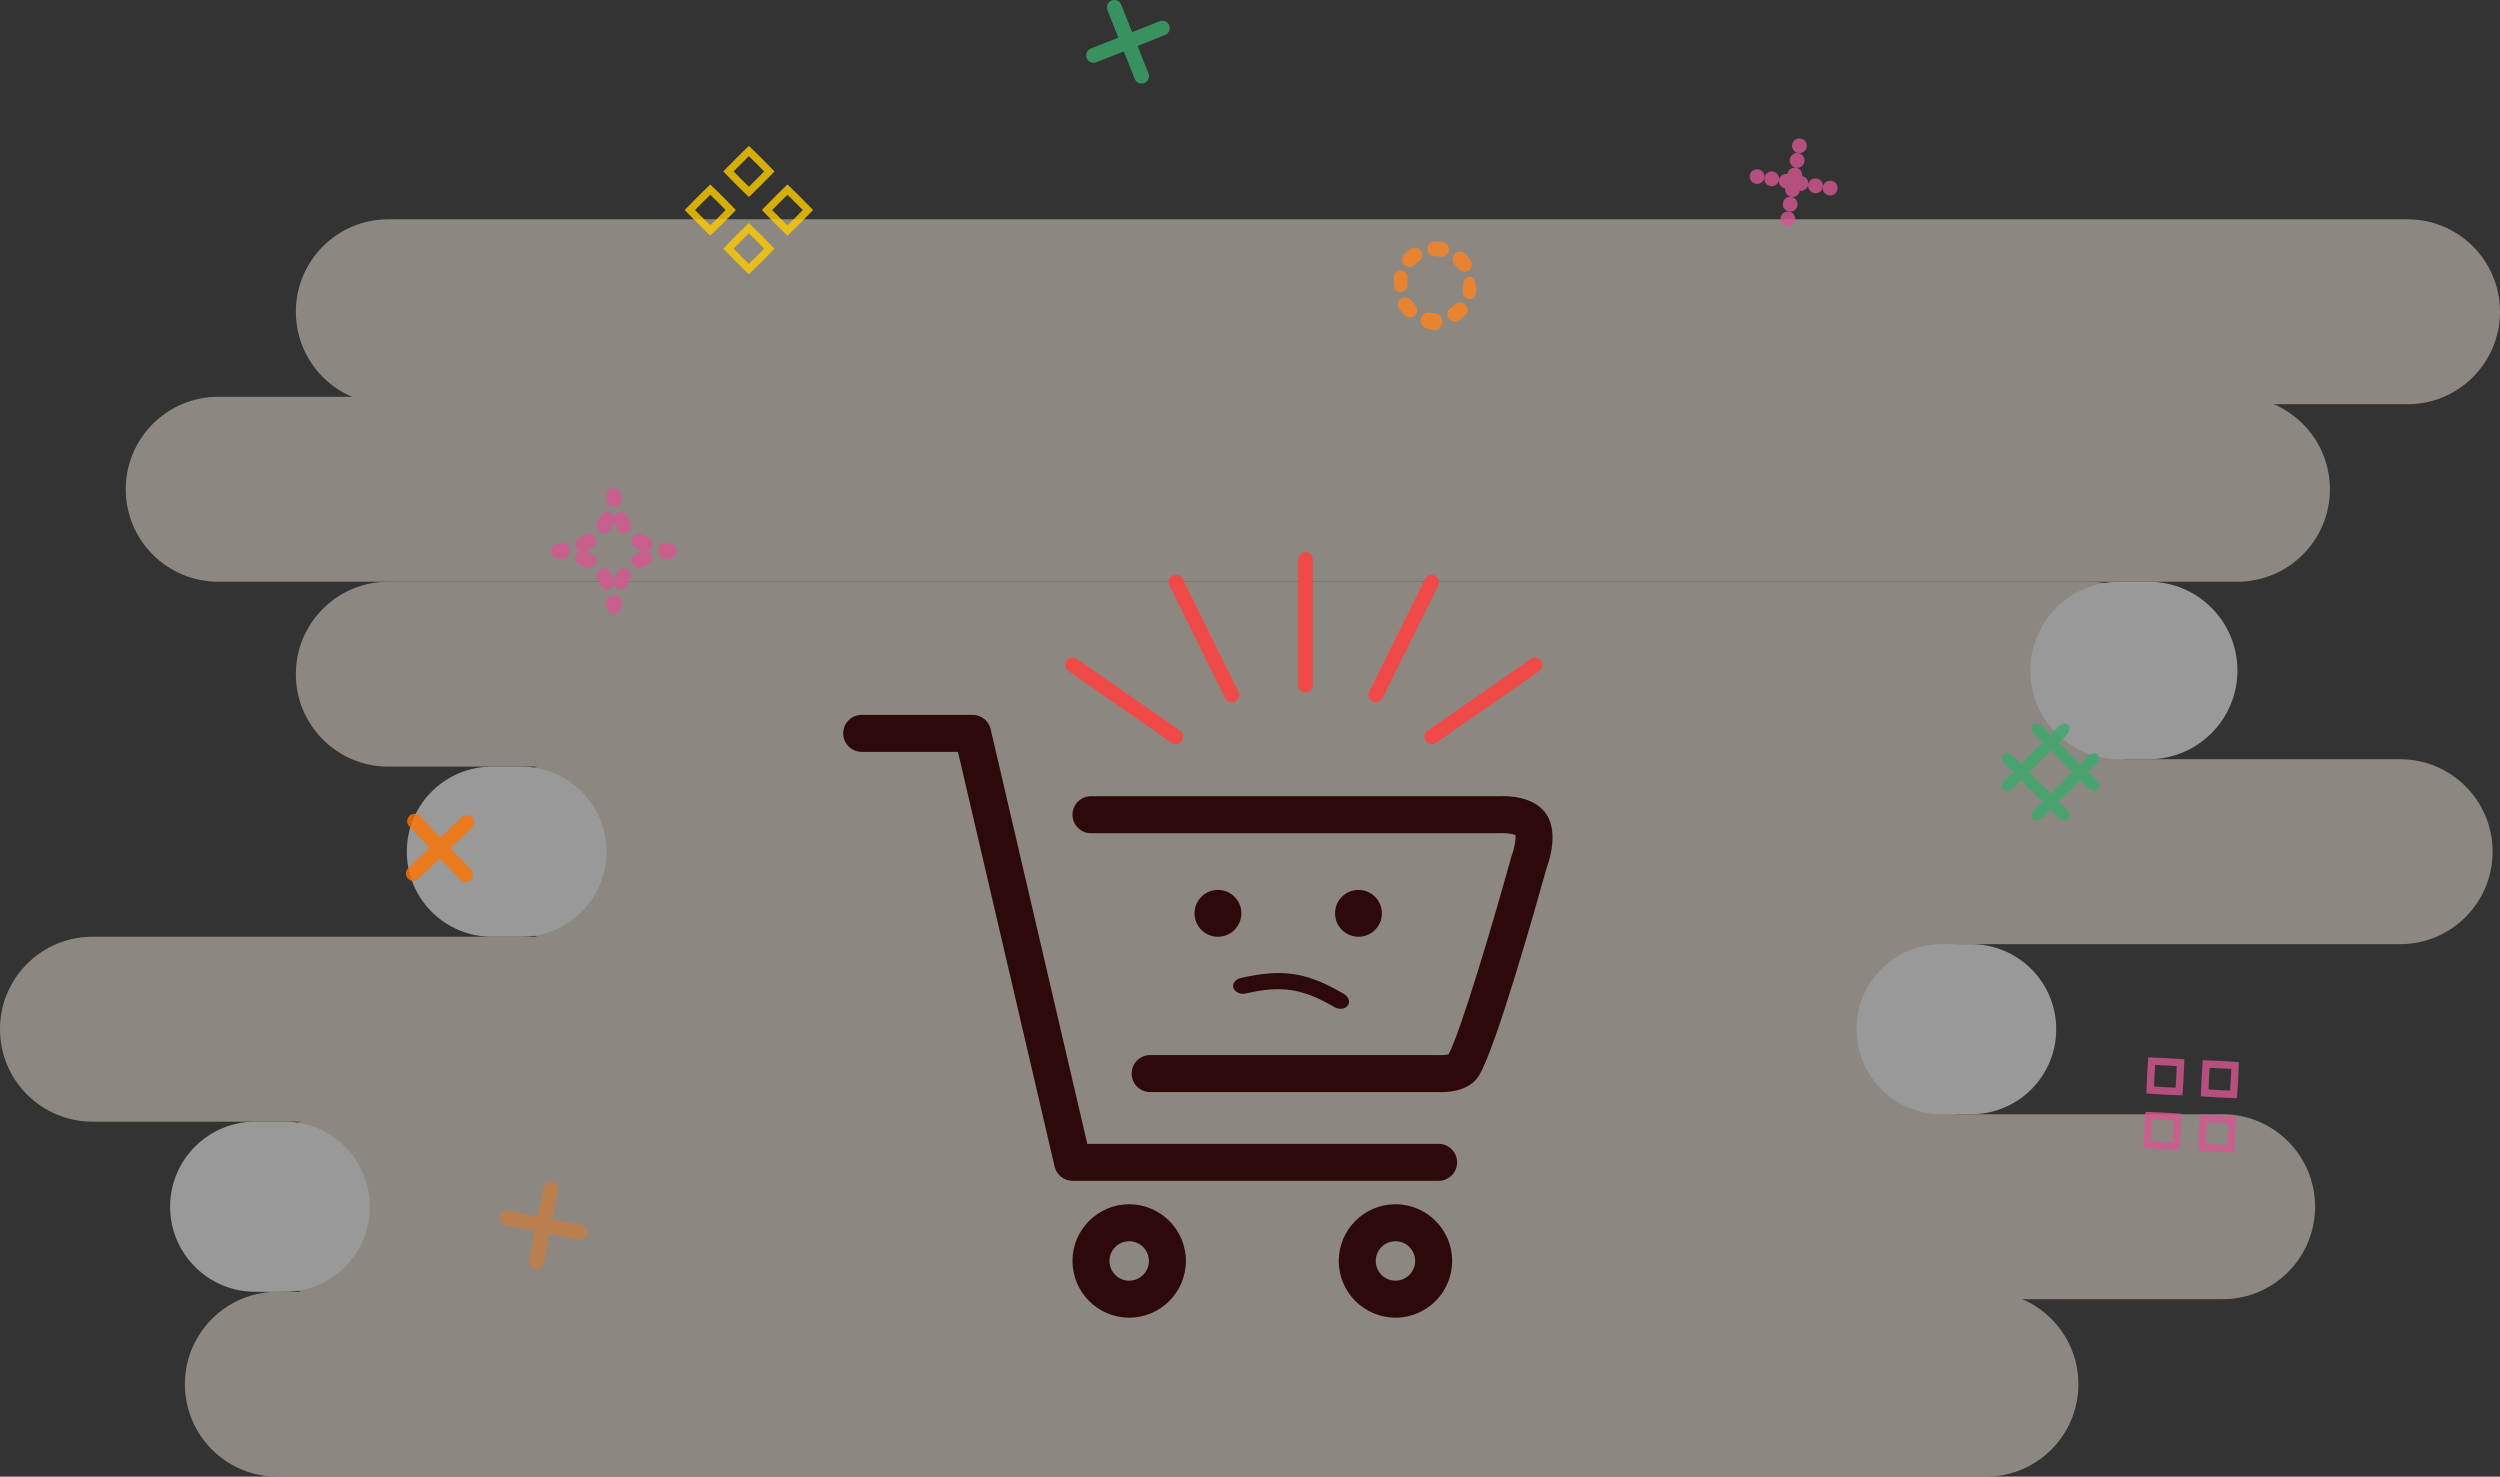 <?xml version="1.0" encoding="utf-8"?>
<!-- Generator: Adobe Illustrator 16.0.0, SVG Export Plug-In . SVG Version: 6.00 Build 0)  -->
<!DOCTYPE svg PUBLIC "-//W3C//DTD SVG 1.1//EN" "http://www.w3.org/Graphics/SVG/1.1/DTD/svg11.dtd">
<svg version="1.1" id="Layer_1" xmlns="http://www.w3.org/2000/svg" xmlns:xlink="http://www.w3.org/1999/xlink" x="0px" y="0px"
	 width="338px" height="199.648px" viewBox="0 0 338 199.648" enable-background="new 0 0 338 199.648" xml:space="preserve">
<rect x="0" y="0" width="338" height="199.648" fill="#333333" stroke="none"/>
<g>
	<g opacity="0.5">
		<path fill="#E8DCD1" d="M325.5,54.648h-273c-6.903,0-12.5-5.598-12.5-12.5c0-6.903,5.597-12.5,12.5-12.5h273
			c6.902,0,12.5,5.597,12.5,12.5C338,49.051,332.402,54.648,325.5,54.648z"/>
		<path fill="#E8DCD1" d="M302.5,78.648h-273c-6.903,0-12.5-5.598-12.5-12.5c0-6.903,5.597-12.5,12.5-12.5h273
			c6.902,0,12.5,5.597,12.5,12.5C315,73.051,309.402,78.648,302.5,78.648z"/>
		<path fill="#E8DCD1" d="M324.5,127.648h-247c-6.903,0-12.5-5.598-12.5-12.5c0-6.903,5.597-12.5,12.5-12.5h247
			c6.902,0,12.5,5.597,12.5,12.5C337,122.051,331.402,127.648,324.5,127.648z"/>
		<path fill="#E8DCD1" d="M259.5,151.648h-247c-6.903,0-12.5-5.598-12.5-12.5c0-6.903,5.597-12.5,12.5-12.5h247
			c6.902,0,12.5,5.597,12.5,12.5C272,146.051,266.402,151.648,259.5,151.648z"/>
		<path fill="#E8DCD1" d="M300.5,175.648h-255c-6.903,0-12.5-5.598-12.5-12.5c0-6.903,5.597-12.5,12.5-12.5h255
			c6.902,0,12.5,5.597,12.5,12.5C313,170.051,307.402,175.648,300.5,175.648z"/>
		<path fill="#E8DCD1" d="M268.5,199.648h-231c-6.904,0-12.5-5.598-12.5-12.5c0-6.903,5.596-12.5,12.5-12.5h231
			c6.902,0,12.5,5.597,12.5,12.5C281,194.051,275.402,199.648,268.5,199.648z"/>
		<path fill="#E8DCD1" d="M282.5,103.648h-230c-6.904,0-12.5-5.597-12.5-12.5c0-6.904,5.596-12.5,12.5-12.5h230
			c6.902,0,12.5,5.596,12.5,12.5C295,98.052,289.402,103.648,282.5,103.648z"/>
		<path fill="#FFFFFF" d="M290.5,102.648h-4c-6.627,0-12-5.373-12-12s5.373-12,12-12h4c6.627,0,12,5.373,12,12
			S297.127,102.648,290.5,102.648z"/>
		<path fill="#FFFFFF" d="M70.5,126.648h-4c-6.351,0-11.5-5.149-11.5-11.5c0-6.352,5.149-11.5,11.5-11.5h4
			c6.351,0,11.5,5.148,11.5,11.5C82,121.499,76.851,126.648,70.5,126.648z"/>
		<path fill="#FFFFFF" d="M266.5,150.648h-4c-6.352,0-11.5-5.148-11.5-11.5s5.148-11.5,11.5-11.5h4c6.352,0,11.5,5.148,11.5,11.5
			S272.852,150.648,266.5,150.648z"/>
		<path fill="#FFFFFF" d="M38.5,174.648h-4c-6.351,0-11.5-5.148-11.5-11.5c0-6.353,5.149-11.5,11.5-11.5h4
			c6.351,0,11.5,5.147,11.5,11.5C50,169.5,44.851,174.648,38.5,174.648z"/>
	</g>
	<g>
		<g>
			<path fill="#2D0909" d="M194.5,159.648h-49.483c-1.162,0-2.171-0.801-2.435-1.934l-13.067-56.066H116.5
				c-1.381,0-2.5-1.119-2.5-2.5s1.119-2.5,2.5-2.5h15c1.162,0,2.171,0.801,2.435,1.933l13.067,56.067H194.5
				c1.381,0,2.5,1.119,2.5,2.5S195.881,159.648,194.5,159.648z"/>
		</g>
		<g>
			<path fill="#2D0909" d="M194.861,147.658c-0.166,0-0.311-0.004-0.428-0.01H155.5c-1.381,0-2.5-1.119-2.5-2.5s1.119-2.5,2.5-2.5
				h38.998c0.048,0,0.096,0.001,0.143,0.004c0.387,0.021,0.914-0.033,1.209-0.111c1.635-3.057,6.006-17.769,8.461-26.629
				c0.021-0.078,0.047-0.155,0.075-0.23c0.36-0.951,0.589-2.24,0.507-2.781c-0.408-0.184-1.373-0.295-1.972-0.256
				c-0.052,0.003-0.104,0.005-0.155,0.005H147.5c-1.381,0-2.5-1.119-2.5-2.5s1.119-2.5,2.5-2.5h55.193
				c0.982-0.051,4.896-0.071,6.49,2.611c1.438,2.422,0.356,5.903-0.086,7.097c-1.199,4.319-6.867,24.502-9.188,28.137
				C198.693,147.4,196.146,147.658,194.861,147.658z"/>
		</g>
		<g>
			<path fill="#2D0909" d="M152.666,178.148c-4.227,0-7.666-3.438-7.666-7.666c0-4.229,3.439-7.667,7.666-7.667
				c4.228,0,7.667,3.438,7.667,7.667C160.333,174.71,156.894,178.148,152.666,178.148z M152.666,167.815
				c-1.47,0-2.666,1.195-2.666,2.667c0,1.47,1.196,2.666,2.666,2.666c1.471,0,2.667-1.196,2.667-2.666
				C155.333,169.011,154.137,167.815,152.666,167.815z"/>
		</g>
		<g>
			<path fill="#2D0909" d="M188.666,178.148c-4.229,0-7.666-3.438-7.666-7.666c0-4.229,3.438-7.667,7.666-7.667
				s7.667,3.438,7.667,7.667C196.333,174.71,192.895,178.148,188.666,178.148z M188.666,167.815c-1.471,0-2.666,1.195-2.666,2.667
				c0,1.47,1.195,2.666,2.666,2.666s2.667-1.196,2.667-2.666C191.333,169.011,190.137,167.815,188.666,167.815z"/>
		</g>
		<g>
			<g>
				<circle fill="#2D0909" cx="164.667" cy="123.482" r="3.167"/>
			</g>
			<g>
				<circle fill="#2D0909" cx="183.667" cy="123.482" r="3.167"/>
			</g>
			<g>
				<g>
					<path fill="#2D0909" d="M182.189,135.993c-0.396,0.466-1.174,0.518-1.769,0.17c-4.308-2.521-7.144-2.962-12.006-1.844
						c-0.672,0.154-1.396-0.13-1.633-0.693l0,0c-0.236-0.563,0.189-1.22,0.969-1.398c5.644-1.298,8.935-0.789,13.933,2.142
						C182.375,134.773,182.585,135.527,182.189,135.993L182.189,135.993z"/>
				</g>
			</g>
		</g>
		<g>
			<path fill="#F04A48" d="M176.5,93.648c-0.553,0-1-0.448-1-1v-17c0-0.552,0.447-1,1-1s1,0.448,1,1v17
				C177.5,93.201,177.053,93.648,176.5,93.648z"/>
		</g>
		<g>
			<path fill="#F04A48" d="M186.014,94.963c-0.147,0-0.3-0.032-0.441-0.104c-0.495-0.245-0.698-0.845-0.453-1.34l7.538-15.238
				c0.245-0.494,0.844-0.698,1.34-0.453c0.495,0.245,0.698,0.845,0.453,1.34l-7.538,15.238
				C186.736,94.759,186.382,94.963,186.014,94.963z"/>
		</g>
		<g>
			<path fill="#F04A48" d="M193.598,100.606c-0.316,0-0.629-0.149-0.822-0.43c-0.315-0.453-0.203-1.076,0.25-1.392l13.953-9.71
				c0.453-0.315,1.076-0.204,1.394,0.25c0.315,0.454,0.203,1.077-0.25,1.392l-13.954,9.71
				C193.993,100.548,193.794,100.606,193.598,100.606z"/>
		</g>
		<g>
			<path fill="#F04A48" d="M166.551,94.963c-0.368,0-0.723-0.204-0.897-0.557l-7.538-15.238c-0.245-0.495-0.042-1.095,0.453-1.34
				c0.495-0.246,1.094-0.042,1.34,0.453l7.538,15.238c0.245,0.495,0.042,1.095-0.453,1.34
				C166.851,94.93,166.699,94.963,166.551,94.963z"/>
		</g>
		<g>
			<path fill="#F04A48" d="M158.968,100.606c-0.197,0-0.396-0.059-0.57-0.18l-13.954-9.71c-0.453-0.314-0.565-0.938-0.25-1.392
				s0.938-0.565,1.392-0.25l13.954,9.71c0.453,0.315,0.565,0.938,0.25,1.392C159.596,100.457,159.284,100.606,158.968,100.606z"/>
		</g>
	</g>
	<g opacity="0.8">
		<g>
			<g>
				<g>
					<path fill="#3AA96A" d="M279.161,102.969c-0.536,0-1.231-0.588-1.899-1.577l-0.012,0.019l-0.011-0.019
						c-0.668,0.988-1.364,1.577-1.9,1.577c-0.312,0-0.563-0.188-0.638-0.479c-0.146-0.565,0.438-1.332,1.554-2.081l-0.019-0.01
						l0.019-0.01c-1.116-0.75-1.7-1.517-1.554-2.081c0.076-0.292,0.326-0.48,0.638-0.48c0.536,0,1.232,0.588,1.9,1.578l0.011-0.02
						l0.012,0.02c0.668-0.989,1.363-1.578,1.899-1.578c0.312,0,0.563,0.188,0.638,0.48c0.146,0.564-0.438,1.332-1.554,2.081
						l0.019,0.01l-0.019,0.01c1.116,0.75,1.7,1.516,1.554,2.081C279.725,102.781,279.473,102.969,279.161,102.969z"/>
				</g>
			</g>
			<g>
				<g>
					<path fill="#3AA96A" d="M279.161,110.969c-0.536,0-1.231-0.588-1.899-1.577l-0.012,0.019l-0.011-0.019
						c-0.668,0.988-1.364,1.577-1.9,1.577c-0.312,0-0.563-0.188-0.638-0.479c-0.146-0.565,0.438-1.332,1.554-2.081l-0.019-0.01
						l0.019-0.01c-1.116-0.75-1.7-1.517-1.554-2.081c0.076-0.292,0.326-0.48,0.638-0.48c0.536,0,1.232,0.588,1.9,1.578l0.011-0.02
						l0.012,0.02c0.668-0.989,1.363-1.578,1.899-1.578c0.312,0,0.563,0.188,0.638,0.48c0.146,0.564-0.438,1.332-1.554,2.081
						l0.019,0.01l-0.019,0.01c1.116,0.75,1.7,1.516,1.554,2.081C279.725,110.781,279.473,110.969,279.161,110.969z"/>
				</g>
			</g>
			<g>
				<g>
					<path fill="#3AA96A" d="M275.161,106.969c-0.535,0-1.231-0.588-1.899-1.577l-0.012,0.019l-0.011-0.019
						c-0.668,0.989-1.365,1.577-1.9,1.577c-0.312,0-0.563-0.188-0.638-0.479c-0.146-0.565,0.438-1.332,1.555-2.082l-0.02-0.01
						l0.02-0.01c-1.117-0.75-1.701-1.518-1.555-2.082c0.076-0.292,0.326-0.48,0.638-0.48c0.535,0,1.232,0.588,1.9,1.578l0.011-0.02
						l0.012,0.02c0.668-0.99,1.364-1.578,1.899-1.578c0.312,0,0.563,0.188,0.638,0.48c0.146,0.564-0.438,1.332-1.555,2.082
						l0.02,0.01l-0.02,0.01c1.115,0.75,1.701,1.516,1.555,2.081C275.725,106.781,275.473,106.969,275.161,106.969z"/>
				</g>
			</g>
			<g>
				<g>
					<path fill="#3AA96A" d="M283.161,106.969c-0.535,0-1.231-0.588-1.899-1.577l-0.012,0.019l-0.011-0.019
						c-0.668,0.989-1.365,1.577-1.9,1.577c-0.312,0-0.563-0.188-0.638-0.479c-0.146-0.565,0.438-1.332,1.555-2.082l-0.02-0.01
						l0.02-0.01c-1.117-0.75-1.701-1.518-1.555-2.082c0.076-0.292,0.326-0.48,0.638-0.48c0.535,0,1.232,0.588,1.9,1.578l0.011-0.02
						l0.012,0.02c0.668-0.99,1.364-1.578,1.899-1.578c0.312,0,0.563,0.188,0.638,0.48c0.146,0.564-0.438,1.332-1.555,2.082
						l0.02,0.01l-0.02,0.01c1.115,0.75,1.701,1.516,1.555,2.081C283.725,106.781,283.473,106.969,283.161,106.969z"/>
				</g>
			</g>
		</g>
		<g>
			<g>
				<g>
					<path fill="#FFCD00" d="M101.25,26.637l-0.347-0.333c-0.992-0.955-1.796-1.76-2.776-2.776l-0.334-0.347l0.334-0.348
						c0.98-1.017,1.784-1.82,2.776-2.775l0.347-0.333l0.347,0.333c0.992,0.955,1.796,1.759,2.776,2.775l0.334,0.348l-0.334,0.347
						c-0.98,1.017-1.784,1.821-2.776,2.776L101.25,26.637z M99.183,23.181c0.712,0.733,1.348,1.369,2.067,2.066
						c0.719-0.697,1.354-1.333,2.067-2.066c-0.712-0.734-1.348-1.37-2.067-2.067C100.531,21.812,99.896,22.447,99.183,23.181z"/>
				</g>
			</g>
			<g>
				<g>
					<path fill="#FFCD00" d="M101.25,37.072l-0.347-0.333c-0.998-0.96-1.802-1.765-2.776-2.776l-0.334-0.347l0.334-0.347
						c0.98-1.018,1.784-1.821,2.776-2.776l0.347-0.333l0.347,0.333c0.992,0.955,1.796,1.759,2.776,2.776l0.334,0.347l-0.334,0.347
						c-0.974,1.012-1.778,1.815-2.776,2.776L101.25,37.072z M99.183,33.616c0.708,0.73,1.344,1.366,2.067,2.067
						c0.723-0.701,1.358-1.336,2.067-2.067c-0.712-0.734-1.348-1.37-2.067-2.067C100.531,32.246,99.896,32.882,99.183,33.616z"/>
				</g>
			</g>
			<g>
				<g>
					<path fill="#FFCD00" d="M96.033,31.854l-0.347-0.333c-1.005-0.967-1.809-1.771-2.776-2.776l-0.333-0.347l0.333-0.348
						c0.967-1.005,1.771-1.809,2.776-2.775l0.347-0.333l0.347,0.333c1.011,0.974,1.815,1.777,2.776,2.775l0.333,0.348l-0.333,0.347
						c-0.96,0.998-1.765,1.802-2.776,2.776L96.033,31.854z M93.966,28.398c0.705,0.727,1.34,1.361,2.067,2.066
						c0.73-0.708,1.366-1.344,2.067-2.066c-0.701-0.724-1.337-1.358-2.067-2.067C95.306,27.036,94.67,27.672,93.966,28.398z"/>
				</g>
			</g>
			<g>
				<g>
					<path fill="#FFCD00" d="M106.467,31.854l-0.347-0.333c-1.011-0.975-1.815-1.778-2.776-2.776l-0.333-0.347l0.333-0.348
						c0.96-0.998,1.765-1.802,2.776-2.775l0.347-0.333l0.347,0.333c1.005,0.967,1.809,1.771,2.776,2.775l0.333,0.348l-0.333,0.347
						c-0.967,1.005-1.771,1.81-2.776,2.776L106.467,31.854z M104.4,28.398c0.701,0.723,1.337,1.357,2.067,2.066
						c0.727-0.705,1.362-1.34,2.067-2.066c-0.705-0.728-1.34-1.362-2.067-2.067C105.737,27.04,105.101,27.676,104.4,28.398z"/>
				</g>
			</g>
		</g>
		<g>
			<g>
				<g>
					<path fill="#D65690" d="M295.07,148.09l-0.48-0.016c-1.354-0.044-2.488-0.104-3.919-0.203l-0.479-0.034l0.016-0.48
						c0.047-1.414,0.105-2.551,0.204-3.923l0.034-0.479l0.48,0.016c1.404,0.048,2.54,0.106,3.922,0.206l0.479,0.035l-0.017,0.48
						c-0.047,1.401-0.105,2.538-0.205,3.92L295.07,148.09z M291.223,146.906c1.033,0.068,1.933,0.115,2.92,0.151
						c0.067-1.005,0.114-1.902,0.152-2.919c-1.004-0.068-1.902-0.115-2.921-0.153C291.309,144.983,291.261,145.882,291.223,146.906z
						"/>
				</g>
			</g>
			<g>
				<g>
					<path fill="#D65690" d="M302.057,155.844l-0.481-0.016c-1.402-0.047-2.539-0.105-3.923-0.206l-0.479-0.035l0.016-0.479
						c0.05-1.422,0.108-2.558,0.205-3.92l0.034-0.479l0.481,0.017c1.355,0.044,2.49,0.104,3.92,0.202l0.48,0.034l-0.017,0.481
						c-0.045,1.389-0.104,2.524-0.204,3.923L302.057,155.844z M298.205,154.658c1.006,0.068,1.902,0.115,2.921,0.153
						c0.067-1.015,0.114-1.912,0.151-2.921c-1.032-0.068-1.932-0.115-2.92-0.151C298.291,152.731,298.244,153.63,298.205,154.658z"
						/>
				</g>
			</g>
			<g>
				<g>
					<path fill="#D65690" d="M294.688,155.458l-0.48-0.016c-1.389-0.045-2.525-0.104-3.923-0.204l-0.479-0.034l0.016-0.48
						c0.048-1.402,0.106-2.539,0.207-3.923l0.035-0.479l0.479,0.016c1.42,0.048,2.556,0.107,3.92,0.205l0.479,0.035l-0.017,0.48
						c-0.044,1.354-0.104,2.49-0.202,3.92L294.688,155.458z M290.837,154.274c1.015,0.067,1.912,0.114,2.921,0.15
						c0.068-1.031,0.115-1.931,0.151-2.92c-0.993-0.066-1.892-0.113-2.919-0.151C290.922,152.358,290.875,153.257,290.837,154.274z"
						/>
				</g>
			</g>
			<g>
				<g>
					<path fill="#D65690" d="M302.438,148.476l-0.479-0.017c-1.437-0.049-2.571-0.108-3.92-0.207l-0.479-0.035l0.017-0.479
						c0.044-1.354,0.104-2.489,0.202-3.918l0.035-0.48l0.48,0.017c1.396,0.046,2.533,0.104,3.923,0.205l0.479,0.035l-0.017,0.479
						c-0.047,1.402-0.105,2.538-0.206,3.921L302.438,148.476z M298.591,147.289c0.984,0.067,1.884,0.115,2.919,0.154
						c0.068-1.005,0.115-1.903,0.153-2.92c-1.009-0.068-1.908-0.115-2.921-0.152C298.674,145.403,298.627,146.302,298.591,147.289z"
						/>
				</g>
			</g>
		</g>
		<g>
			<g>
				<path fill="#3AA96A" d="M154.342,11.297c-0.397,0-0.774-0.239-0.93-0.632l-3.684-9.297c-0.204-0.513,0.048-1.094,0.562-1.298
					c0.512-0.205,1.094,0.048,1.298,0.562l3.684,9.298c0.203,0.513-0.048,1.094-0.562,1.298
					C154.589,11.274,154.465,11.297,154.342,11.297z"/>
			</g>
			<g>
				<path fill="#3AA96A" d="M147.852,8.491c-0.398,0-0.774-0.24-0.93-0.632c-0.204-0.513,0.048-1.094,0.562-1.298l9.297-3.685
					c0.512-0.203,1.095,0.047,1.298,0.563c0.203,0.513-0.048,1.094-0.562,1.298L148.22,8.42
					C148.099,8.468,147.975,8.491,147.852,8.491z"/>
			</g>
		</g>
		<g>
			<g>
				<path fill="#FF7300" d="M62.951,119.267c-0.264,0-0.527-0.104-0.724-0.311l-6.901-7.237c-0.381-0.398-0.366-1.032,0.034-1.413
					c0.398-0.381,1.033-0.366,1.414,0.033l6.901,7.237c0.381,0.399,0.366,1.033-0.034,1.414
					C63.447,119.175,63.199,119.267,62.951,119.267z"/>
			</g>
			<g>
				<path fill="#FF7300" d="M55.881,119.099c-0.264,0-0.527-0.104-0.724-0.311c-0.381-0.398-0.366-1.033,0.034-1.414l7.237-6.9
					c0.398-0.382,1.033-0.366,1.414,0.033c0.381,0.399,0.366,1.033-0.034,1.414l-7.237,6.901
					C56.378,119.007,56.129,119.099,55.881,119.099z"/>
			</g>
		</g>
		<g opacity="0.5">
			<g>
				<path fill="#FF7300" d="M78.408,167.611c-0.064,0-0.128-0.006-0.193-0.02l-9.813-1.926c-0.542-0.105-0.895-0.632-0.789-1.174
					c0.106-0.543,0.633-0.896,1.174-0.789l9.813,1.926c0.542,0.106,0.895,0.632,0.789,1.174
					C79.294,167.281,78.876,167.611,78.408,167.611z"/>
			</g>
			<g>
				<path fill="#FF7300" d="M72.539,171.556c-0.064,0-0.128-0.007-0.193-0.02c-0.542-0.105-0.895-0.632-0.789-1.174l1.925-9.814
					c0.106-0.542,0.635-0.896,1.174-0.789c0.542,0.106,0.895,0.633,0.789,1.175l-1.925,9.813
					C73.425,171.225,73.007,171.556,72.539,171.556z"/>
			</g>
		</g>
		<g>
			<g>
				<g>
					<path fill="#D65690" d="M243.279,20.708c-0.26,0-0.521-0.109-0.711-0.29c-0.18-0.189-0.289-0.45-0.289-0.71
						s0.109-0.52,0.289-0.71c0.371-0.37,1.052-0.37,1.422,0c0.189,0.19,0.289,0.45,0.289,0.71s-0.1,0.521-0.289,0.71
						C243.8,20.598,243.55,20.708,243.279,20.708z"/>
				</g>
				<g>
					<path fill="#D65690" d="M241.87,28.598c-0.54-0.091-0.91-0.601-0.83-1.141l0,0c0.09-0.55,0.59-0.92,1.14-0.84l0,0
						c-0.539-0.09-0.91-0.6-0.83-1.14l0,0c0.09-0.54,0.602-0.92,1.15-0.83l0,0c0.54,0.09,0.92,0.6,0.83,1.14l0,0
						c-0.08,0.55-0.59,0.92-1.141,0.84l0,0c0.539,0.09,0.91,0.601,0.83,1.141l0,0c-0.08,0.489-0.511,0.84-0.99,0.84l0,0
						C241.979,28.608,241.93,28.608,241.87,28.598z M242.5,24.648c-0.55-0.09-0.92-0.601-0.83-1.141l0,0
						c0.08-0.55,0.6-0.92,1.141-0.84l0,0c0.549,0.09,0.92,0.601,0.83,1.15l0,0c-0.08,0.49-0.5,0.84-0.979,0.84l0,0
						C242.6,24.658,242.55,24.658,242.5,24.648z M242.811,22.668c-0.541-0.08-0.92-0.59-0.83-1.14l0,0
						c0.09-0.54,0.601-0.92,1.141-0.83l0,0c0.55,0.09,0.92,0.6,0.84,1.14l0,0c-0.08,0.5-0.51,0.851-0.99,0.851l0,0
						C242.92,22.688,242.87,22.677,242.811,22.668z"/>
				</g>
				<g>
					<path fill="#D65690" d="M241.721,30.588c-0.261,0-0.521-0.109-0.711-0.29c-0.18-0.189-0.289-0.449-0.289-0.71
						c0-0.27,0.109-0.52,0.289-0.71c0.37-0.37,1.051-0.37,1.42,0c0.18,0.19,0.29,0.45,0.29,0.71c0,0.261-0.11,0.521-0.29,0.71
						C242.24,30.478,241.979,30.588,241.721,30.588z"/>
				</g>
			</g>
			<g>
				<g>
					<path fill="#D65690" d="M247.439,26.427c-0.26,0-0.521-0.1-0.711-0.289c-0.188-0.19-0.289-0.45-0.289-0.711
						c0-0.26,0.101-0.52,0.289-0.71c0.381-0.369,1.051-0.369,1.42,0c0.182,0.19,0.291,0.45,0.291,0.71
						c0,0.271-0.109,0.521-0.291,0.711C247.96,26.318,247.7,26.427,247.439,26.427z"/>
				</g>
				<g>
					<path fill="#D65690" d="M245.311,26.108c-0.551-0.09-0.92-0.601-0.84-1.15l0,0c-0.08,0.55-0.591,0.92-1.141,0.83l0,0
						c-0.54-0.08-0.92-0.6-0.83-1.14l0,0c-0.09,0.54-0.602,0.92-1.15,0.83l0,0c-0.539-0.08-0.91-0.601-0.83-1.141l0,0
						c-0.08,0.54-0.6,0.91-1.14,0.83l0,0c-0.55-0.09-0.92-0.6-0.83-1.14l0,0c0.091-0.55,0.601-0.92,1.14-0.84l0,0
						c0.552,0.09,0.92,0.6,0.83,1.149l0,0c0.09-0.55,0.602-0.92,1.15-0.83l0,0c0.54,0.08,0.92,0.601,0.83,1.141l0,0
						c0.09-0.54,0.6-0.92,1.141-0.83l0,0c0.549,0.09,0.92,0.6,0.83,1.14l0,0c0.09-0.54,0.6-0.92,1.149-0.83l0,0
						c0.54,0.09,0.92,0.601,0.83,1.15l0,0c-0.08,0.49-0.5,0.84-0.979,0.84l0,0C245.41,26.118,245.359,26.108,245.311,26.108z"/>
				</g>
				<g>
					<path fill="#D65690" d="M237.561,24.868c-0.261,0-0.521-0.11-0.711-0.29c-0.18-0.189-0.289-0.45-0.289-0.71
						s0.109-0.52,0.289-0.71c0.37-0.37,1.051-0.37,1.42,0c0.19,0.19,0.291,0.45,0.291,0.71s-0.101,0.521-0.291,0.71
						C238.08,24.758,237.818,24.868,237.561,24.868z"/>
				</g>
			</g>
		</g>
		<g>
			<path fill="#FF831D" d="M194.016,44.648H194c-0.374,0-0.75-0.203-1.117-0.273c-0.542-0.104-0.896-0.713-0.791-1.256
				c0.105-0.541,0.626-0.935,1.172-0.833c0.241,0.047,0.489,0.05,0.736,0.05c0.553,0,1.007,0.604,1.007,1.156
				S194.566,44.648,194.016,44.648z M196.693,43.497c-0.32,0-0.637-0.155-0.83-0.441c-0.309-0.458-0.188-1.08,0.271-1.389
				c0.208-0.14,0.402-0.3,0.58-0.479c0.392-0.392,1.022-0.392,1.414-0.001c0.392,0.39,0.392,1.022,0.002,1.415
				c-0.269,0.269-0.563,0.513-0.879,0.725C197.08,43.441,196.887,43.497,196.693,43.497z M190.598,42.915
				c-0.255,0-0.51-0.097-0.705-0.291c-0.27-0.268-0.514-0.563-0.727-0.877c-0.311-0.458-0.189-1.079,0.268-1.389
				c0.459-0.311,1.08-0.189,1.39,0.268c0.141,0.208,0.302,0.403,0.479,0.58c0.393,0.39,0.395,1.022,0.004,1.414
				C191.111,42.816,190.854,42.915,190.598,42.915z M198.743,40.423c-0.063,0-0.13-0.006-0.196-0.019
				c-0.542-0.108-0.895-0.634-0.785-1.176c0.049-0.242,0.072-0.493,0.072-0.746c0-0.552,0.28-1.028,0.833-1.028
				s0.833,0.419,0.833,0.971v0.058c0,0.384,0.13,0.767,0.057,1.137C199.461,40.094,199.211,40.423,198.743,40.423z M189.334,39.496
				c-0.553,0-0.834-0.434-0.834-0.986v-0.027c0-0.371-0.131-0.742-0.063-1.103c0.104-0.543,0.543-0.896,1.086-0.795
				c0.543,0.104,0.856,0.627,0.754,1.17c-0.047,0.237-0.006,0.481-0.006,0.728C190.271,39.034,189.887,39.496,189.334,39.496z
				 M197.991,36.753c-0.32,0-0.634-0.152-0.828-0.438c-0.14-0.204-0.3-0.396-0.479-0.572c-0.395-0.386-0.4-1.02-0.016-1.414
				c0.387-0.394,1.02-0.401,1.414-0.016c0.273,0.269,0.521,0.563,0.734,0.877c0.312,0.457,0.192,1.079-0.265,1.389
				C198.381,36.697,198.186,36.753,197.991,36.753z M190.559,36.089c-0.254,0-0.509-0.096-0.703-0.288
				c-0.394-0.388-0.396-1.021-0.01-1.415c0.268-0.27,0.562-0.515,0.873-0.729c0.457-0.31,1.079-0.194,1.391,0.261
				c0.313,0.456,0.195,1.079-0.262,1.391c-0.207,0.142-0.402,0.304-0.578,0.482C191.073,35.99,190.814,36.089,190.559,36.089z
				 M194.9,34.732c-0.063,0-0.123-0.005-0.187-0.018c-0.233-0.044-0.476-0.065-0.715-0.065c-0.554,0-1.021-0.448-1.021-1
				s0.426-1,0.979-1H194c0.364,0,0.729,0.034,1.084,0.101c0.543,0.103,0.9,0.625,0.798,1.167
				C195.792,34.397,195.372,34.732,194.9,34.732z"/>
		</g>
		<g>
			<g>
				<path fill="#D65690" d="M90,75.596c-0.453,0-0.864-0.311-0.972-0.771c-0.027-0.115-0.033-0.231-0.021-0.342
					c-0.013-0.113-0.007-0.229,0.021-0.347c0.128-0.537,0.672-0.864,1.205-0.74l0.481,0.11c0.456,0.104,0.779,0.509,0.779,0.976
					s-0.323,0.872-0.779,0.975l-0.484,0.111C90.153,75.588,90.076,75.596,90,75.596z"/>
			</g>
			<g>
				<path fill="#D65690" d="M83.936,79.714c-0.124,0-0.25-0.022-0.372-0.071c-0.512-0.206-0.761-0.788-0.556-1.302
					c0.145-0.36,0.296-0.682,0.462-0.982c0.268-0.482,0.875-0.658,1.359-0.392c0.483,0.269,0.658,0.876,0.391,1.359
					c-0.128,0.231-0.246,0.483-0.356,0.759C84.708,79.477,84.332,79.714,83.936,79.714z M86.359,76.829
					c-0.353,0-0.694-0.187-0.876-0.517c-0.267-0.483-0.091-1.093,0.393-1.358c0.299-0.165,0.624-0.318,0.98-0.461
					c0.516-0.206,1.095,0.042,1.301,0.554c0.206,0.513-0.042,1.096-0.554,1.302c-0.276,0.11-0.529,0.229-0.762,0.356
					C86.688,76.789,86.522,76.829,86.359,76.829z"/>
			</g>
			<g>
				<path fill="#D65690" d="M83,82.974c-0.467,0-0.872-0.323-0.975-0.779l-0.111-0.484c-0.127-0.538,0.207-1.076,0.744-1.202
					c0.114-0.026,0.23-0.033,0.342-0.021c0.114-0.014,0.229-0.007,0.346,0.021c0.537,0.128,0.869,0.667,0.741,1.205l-0.111,0.481
					C83.872,82.65,83.467,82.974,83,82.974z"/>
			</g>
			<g>
				<path fill="#D65690" d="M82.063,79.711c-0.396,0-0.771-0.236-0.928-0.627c-0.111-0.275-0.229-0.528-0.357-0.762
					c-0.267-0.483-0.091-1.092,0.393-1.358c0.485-0.267,1.092-0.091,1.358,0.394c0.165,0.299,0.318,0.624,0.461,0.979
					c0.206,0.513-0.042,1.096-0.554,1.302C82.314,79.688,82.188,79.711,82.063,79.711z M79.639,76.827
					c-0.163,0-0.329-0.04-0.482-0.125c-0.232-0.127-0.484-0.245-0.761-0.355c-0.512-0.206-0.761-0.788-0.556-1.302
					c0.206-0.512,0.788-0.76,1.301-0.556c0.356,0.143,0.682,0.296,0.981,0.461c0.483,0.267,0.66,0.875,0.393,1.358
					C80.333,76.64,79.991,76.827,79.639,76.827z"/>
			</g>
			<g>
				<path fill="#D65690" d="M76.001,75.596c-0.076,0-0.153-0.009-0.23-0.027l-0.484-0.111c-0.456-0.103-0.779-0.508-0.779-0.975
					s0.323-0.872,0.779-0.976l0.481-0.11c0.538-0.125,1.077,0.203,1.205,0.741c0.028,0.115,0.034,0.232,0.021,0.346
					c0.013,0.11,0.007,0.227-0.021,0.342C76.865,75.286,76.455,75.596,76.001,75.596z"/>
			</g>
			<g>
				<path fill="#D65690" d="M78.772,74.546c-0.396,0-0.771-0.236-0.928-0.627c-0.206-0.512,0.042-1.095,0.554-1.301
					c0.276-0.111,0.528-0.229,0.759-0.356c0.483-0.268,1.092-0.094,1.359,0.391c0.268,0.482,0.093,1.092-0.39,1.358
					c-0.298,0.166-0.62,0.317-0.982,0.464C79.022,74.522,78.896,74.546,78.772,74.546z M81.654,72.121
					c-0.163,0-0.329-0.04-0.482-0.125c-0.483-0.267-0.66-0.875-0.393-1.357c0.127-0.232,0.245-0.484,0.356-0.762
					c0.206-0.512,0.788-0.76,1.301-0.556c0.512,0.206,0.761,0.788,0.556,1.301c-0.143,0.356-0.296,0.683-0.461,0.981
					C82.349,71.935,82.007,72.121,81.654,72.121z"/>
			</g>
			<g>
				<path fill="#D65690" d="M83.112,68.482c-0.038,0-0.075-0.002-0.113-0.006c-0.112,0.014-0.227,0.008-0.342-0.021
					c-0.538-0.126-0.871-0.665-0.744-1.202l0.111-0.483c0.103-0.456,0.508-0.779,0.975-0.779s0.872,0.323,0.975,0.779l0.111,0.48
					c0.128,0.537-0.204,1.077-0.741,1.205C83.267,68.473,83.189,68.482,83.112,68.482z"/>
			</g>
			<g>
				<path fill="#D65690" d="M87.232,74.547c-0.124,0-0.25-0.022-0.372-0.071c-0.361-0.146-0.682-0.296-0.983-0.462
					c-0.483-0.269-0.658-0.876-0.391-1.359c0.268-0.482,0.876-0.658,1.359-0.391c0.231,0.128,0.483,0.245,0.759,0.355
					c0.512,0.206,0.761,0.788,0.556,1.301C88.004,74.309,87.628,74.547,87.232,74.547z M84.348,72.124
					c-0.352,0-0.693-0.186-0.875-0.515c-0.166-0.298-0.317-0.62-0.463-0.982c-0.206-0.512,0.042-1.095,0.554-1.301
					c0.514-0.205,1.095,0.042,1.301,0.554c0.111,0.276,0.229,0.528,0.356,0.76c0.268,0.482,0.093,1.092-0.39,1.358
					C84.678,72.083,84.512,72.124,84.348,72.124z"/>
			</g>
		</g>
	</g>
</g>
</svg>
